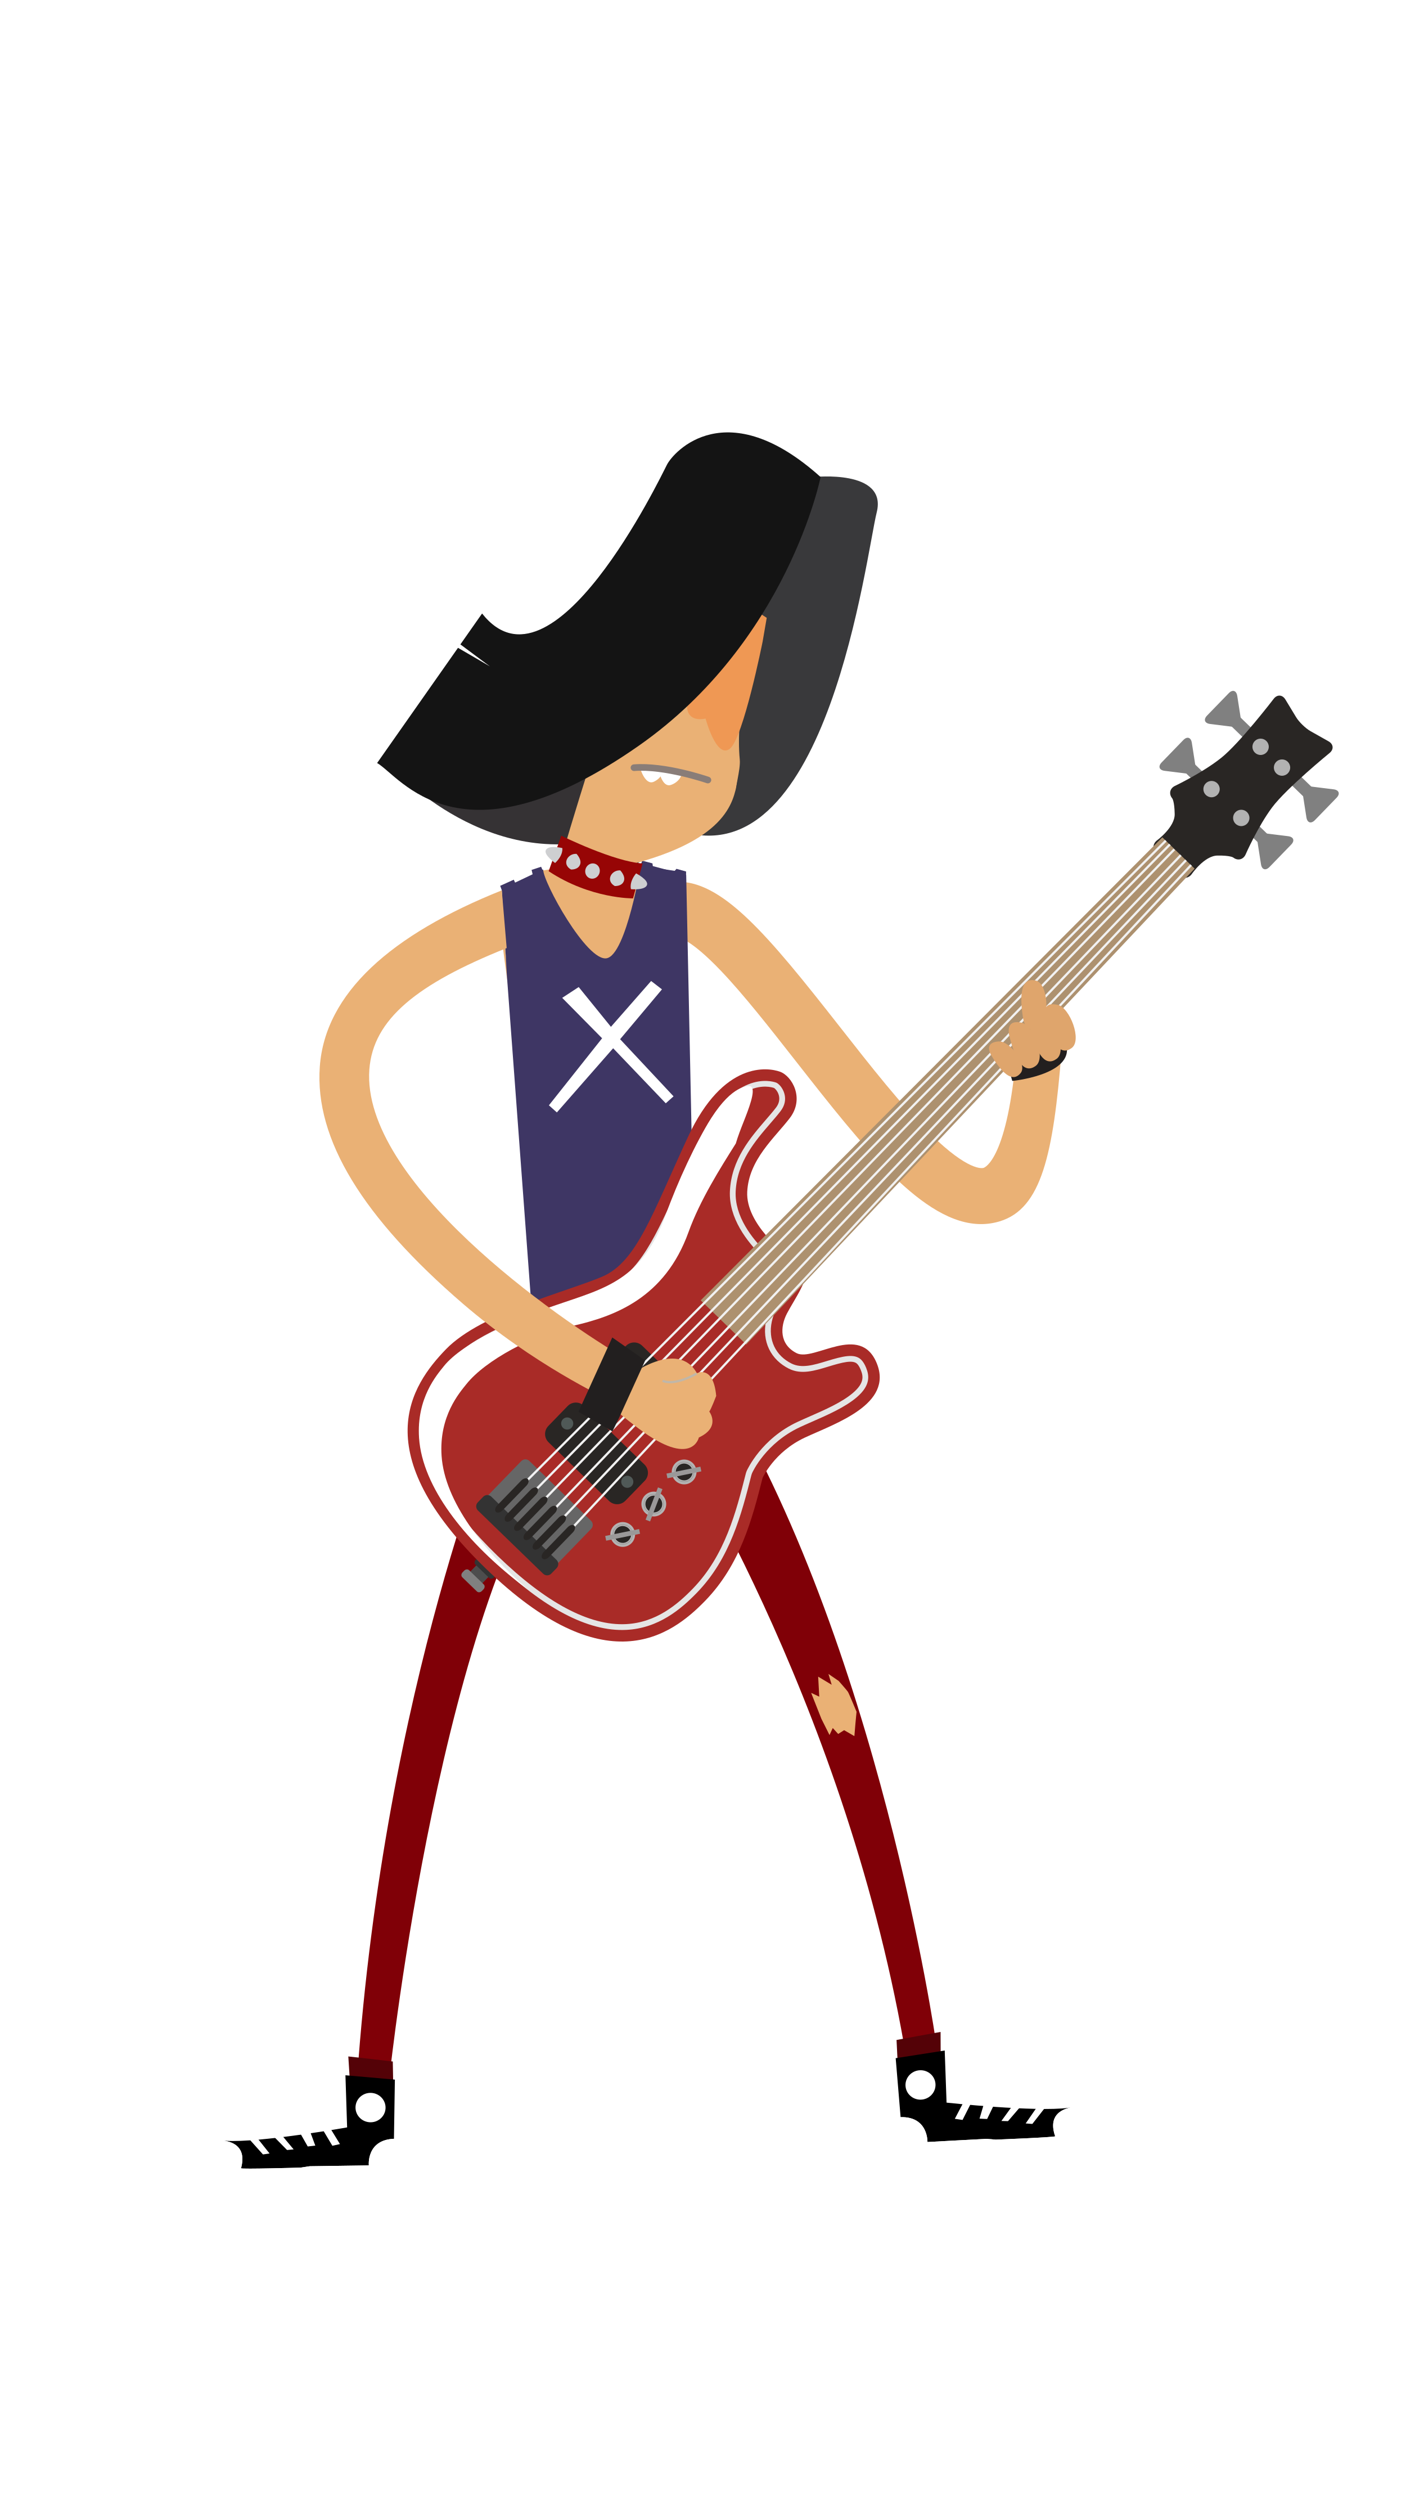 <?xml version="1.0" encoding="utf-8"?>
<!-- Generator: Adobe Illustrator 16.0.0, SVG Export Plug-In . SVG Version: 6.00 Build 0)  -->
<!DOCTYPE svg PUBLIC "-//W3C//DTD SVG 1.1//EN" "http://www.w3.org/Graphics/SVG/1.1/DTD/svg11.dtd">
<svg version="1.1" id="Layer_1" xmlns="http://www.w3.org/2000/svg" xmlns:xlink="http://www.w3.org/1999/xlink" x="0px" y="0px"
	 width="360px" height="640px" viewBox="0 0 360 640" enable-background="new 0 0 360 640" xml:space="preserve">
<g display="none">
	<defs>
		<rect id="XMLID_1_" x="-0.927" y="-0.34" width="360.927" height="639.339"/>
	</defs>
	<use xlink:href="#XMLID_1_"  display="inline" overflow="visible" fill="#FFC73A"/>
	<clipPath id="XMLID_3_" display="inline">
		<use xlink:href="#XMLID_1_"  overflow="visible"/>
	</clipPath>
</g>
<polygon display="none" points="-0.927,640 359.848,640 360,544.627 299.704,541.161 186.141,545.414 69.795,532.311 -1,536.778 "/>
<path fill="#DFA56C" d="M263.158,251.179c0,0-9.505,6.047-6.189,12.954c3.313,6.908,10.584-4.364,10.584-4.364L263.158,251.179z"/>
<g>
	<path fill="#EAB175" d="M251.203,313.339c-14.737,0-30.027-19.506-47.469-41.749c-6.841-8.726-13.304-16.967-19.152-23.098
		c-7.954-8.336-10.866-8.498-10.985-8.5l-0.847-14.265c11.976-0.741,23.849,13.6,42.23,37.043
		c7.875,10.045,16.017,20.432,23.361,27.621c9.581,9.381,13.129,8.669,13.498,8.559c0.254-0.077,6.213-2.184,8.442-30.079
		l11.521,0.274c-2.102,26.241-5.101,40.252-15.842,43.488C254.382,313.11,252.795,313.339,251.203,313.339z"/>
</g>
<g>
	<path fill="#EAB175" d="M131.812,227.328c0,0-2.256,0.83-3.679,2.373c-1.422,1.542,2.967,29.423,2.967,29.423l5.458,37.729
		l-0.238,8.187l4.864,14.356l21.949-4.153l6.16-91.391l-9.144-4.383l-21.921,3.467l-0.213,1.013L131.812,227.328z"/>
	<g>
		<path fill="#3E3664" d="M163.958,222.429l0.42-2.134l2.685,0.711l0.128,1.068l5.564,0.84l0.453-0.517l2.458,0.68v2.393
			c0,0-5.72-2.791-5.917-2.817C169.553,222.63,163.958,222.429,163.958,222.429z"/>
		<path fill="#3E3664" d="M128.483,227.907l1.296,21.699l6.156,82.903l-3.304,3.306v6.167l48.506-6.138l-0.656-5.808l-2.607-2.015
			l-2.176-104.04l-11.482-3.073c0,0-3.835,23.504-8.9,24.386c-5.066,0.88-16.248-19.433-16.248-22.737L128.483,227.907z"/>
		<polygon fill="#3E3664" points="138.549,221.87 139.143,223.231 128.671,228.392 128.072,226.748 131.551,225.176 
			131.887,225.924 136.376,223.792 136.113,222.67 		"/>
	</g>
	<g>
		<path fill="#771612" d="M134.76,334.553l-2.803-0.121l-0.388,12.181l29.468-1.663l21.267-2.771l0.714-3.363
			c0,0-0.937-0.552-0.93-0.841c0.007-0.287,1.201-4.611,1.201-4.611l-7.036-0.056L134.76,334.553z"/>
		<path fill="#CECFD1" d="M181.138,335.844c0,0,3.109,0.322,3.16,1.5c0.058,1.305-2.947,2.14-2.947,2.14
			S180.352,338.278,181.138,335.844z"/>
		<path fill="#CECFD1" d="M132.771,342.516c0,0-3.066-0.315-3.117-1.479c-0.055-1.285,2.908-2.111,2.908-2.111
			S133.548,340.115,132.771,342.516z"/>
		<path fill="#CECFD1" d="M139.932,340.704c-0.266,0.966-1.267,1.532-2.234,1.265c-0.964-0.268-2.213-1.048-1.947-2.016
			c0.267-0.963,1.949-1.75,2.915-1.483C139.632,338.737,140.199,339.737,139.932,340.704z"/>
		<circle fill="#CECFD1" cx="152.621" cy="339.608" r="1.814"/>
		<path fill="#CECFD1" d="M176.521,338.507c-0.253,0.911-1.953,1.662-2.867,1.408c-0.912-0.253-1.448-1.198-1.196-2.109
			c0.253-0.916,1.197-1.45,2.111-1.197C175.481,336.86,176.774,337.593,176.521,338.507z"/>
		<path fill="#CECFD1" d="M146.708,340.255c-0.214,0.772-1.014,1.228-1.788,1.012c-0.774-0.215-1.874-0.933-1.661-1.707
			c0.214-0.774,1.661-1.307,2.436-1.095C146.469,338.681,146.922,339.48,146.708,340.255z"/>
		<circle fill="#CECFD1" cx="159.948" cy="339.132" r="1.602"/>
		<path fill="#CECFD1" d="M168.721,339.237c-0.228,0.827-1.583,1.377-2.409,1.149c-0.826-0.229-1.311-1.084-1.083-1.912
			c0.228-0.825,1.083-1.31,1.911-1.081C167.966,337.621,168.951,338.411,168.721,339.237z"/>
	</g>
	<g>
		<polygon fill="#FFFFFF" points="169.49,253.25 158.776,266.011 172.459,280.633 170.467,282.417 156.992,268.323 142.584,284.754 
			140.545,282.934 154.165,265.772 143.949,255.424 148.174,252.659 156.425,262.842 166.717,251.108 		"/>
	</g>
</g>
<path fill="#800007" d="M133.21,345.675l-4.038,12.755l-1.189,3.368c0,0-29.482,69.218-36.548,170.182l8.393-1.228
	c0,0,13.319-123.453,46.484-163.375l24.883-2.406c0,0,44.51,68.944,60.275,158.411l8.187-0.615c0,0-14.618-102.338-56.461-169.893
	l-1.465-11.703L133.21,345.675z"/>
<path fill="#EAB175" d="M214.749,430.286l-2.631-1.8l0.831,2.77l-3.46-2.077l0.276,5.122l-2.077-0.969l2.629,6.644l2.078,4.153
	l0.83-1.801l1.385,1.522l1.521-0.969l2.63,1.523l0.277-3.322l0.277-2.906c0,0-1.938-4.706-2.214-5.121
	C216.825,432.641,214.749,430.286,214.749,430.286z"/>
<path fill="#DFD4C3" d="M129.66,247.217l-0.359-5.721c-0.028-0.003-0.057-0.006-0.086-0.008L129.66,247.217z"/>
<path fill="#DFD4C3" d="M128.072,226.748l0.022,0.276c0.007,0,0.015,0.002,0.022,0.002L128.072,226.748z"/>
<g>
	<g>
		<g>
			<g>
				<g>
					<g>
						<g>
							<path fill="#808080" d="M314.612,177.445c0.982-1.016,1.966-0.703,2.183,0.693l0.882,5.658
								c0.216,1.398-0.753,2.399-2.156,2.225l-5.686-0.705c-1.401-0.175-1.745-1.147-0.761-2.162L314.612,177.445z"/>
						</g>
						<g>
							
								<rect x="316.063" y="182.08" transform="matrix(-0.696 0.718 -0.718 -0.696 672.315 87.305)" fill="#808080" width="3.23" height="7.752"/>
						</g>
					</g>
					<g>
						<g>
							<path fill="#808080" d="M342.22,204.212c0.985-1.015,0.642-1.988-0.761-2.163l-5.684-0.705
								c-1.401-0.173-2.372,0.828-2.155,2.225l0.88,5.66c0.218,1.396,1.201,1.708,2.186,0.693L342.22,204.212z"/>
						</g>
						<g>
							
								<rect x="332.003" y="197.533" transform="matrix(-0.696 0.718 -0.718 -0.696 710.489 102.235)" fill="#808080" width="3.231" height="7.754"/>
						</g>
					</g>
				</g>
				<g>
					<g>
						<g>
							<path fill="#808080" d="M302.98,189.44c0.984-1.014,1.967-0.701,2.184,0.695l0.882,5.659
								c0.217,1.398-0.754,2.398-2.157,2.224l-5.684-0.705c-1.403-0.174-1.745-1.146-0.761-2.162L302.98,189.44z"/>
						</g>
						<g>
							
								<rect x="304.431" y="194.077" transform="matrix(-0.696 0.718 -0.718 -0.696 661.209 116.045)" fill="#808080" width="3.231" height="7.752"/>
						</g>
					</g>
					<g>
						<g>
							<path fill="#808080" d="M330.59,216.209c0.984-1.016,0.64-1.987-0.762-2.162l-5.684-0.705
								c-1.402-0.173-2.372,0.827-2.156,2.225l0.88,5.658c0.218,1.398,1.199,1.71,2.187,0.693L330.59,216.209z"/>
						</g>
						<g>
							
								<rect x="320.372" y="209.532" transform="matrix(-0.696 0.718 -0.718 -0.696 699.298 130.611)" fill="#808080" width="3.23" height="7.752"/>
						</g>
					</g>
				</g>
				<g>
					<g>
						<g>
							<path fill="#4D4D4D" d="M123.102,405.689c-0.369,0.379-0.935,0.434-1.262,0.117l-1.901-1.839
								c-0.326-0.316-0.291-0.883,0.08-1.265l2.11-2.182c0.37-0.382,0.935-0.436,1.262-0.12l1.901,1.838
								c0.327,0.316,0.292,0.884-0.079,1.269L123.102,405.689z"/>
						</g>
					</g>
					<g>
						<g>
							<path fill="#333333" d="M126.448,403.81c-0.347,0.36-0.876,0.408-1.185,0.113l-3.549-3.437
								c-0.306-0.296-0.274-0.83,0.073-1.188l0,0c0.347-0.359,0.878-0.408,1.187-0.112l3.548,3.434
								C126.828,402.919,126.797,403.45,126.448,403.81L126.448,403.81z"/>
						</g>
					</g>
					<g>
						<g>
							<path fill="#808080" d="M123.379,407.257c-0.37,0.383-0.934,0.438-1.26,0.118l-3.76-3.637
								c-0.328-0.316-0.293-0.881,0.078-1.264l0.406-0.422c0.369-0.38,0.934-0.436,1.261-0.119l3.761,3.637
								c0.326,0.317,0.292,0.883-0.08,1.268L123.379,407.257z"/>
						</g>
					</g>
				</g>
				<g>
					<path fill="#A92B27" d="M195.265,378.278c0,0,2.94-6.622,10.828-10.298c7.884-3.671,22.647-8.501,18.41-18.989
						c-4.237-10.49-16.101-0.377-20.523-2.611c-4.425-2.229-4.271-6.723-2.479-10.165c1.79-3.442,6.145-9.537,4.346-11.078
						c-1.624-1.386-3.67-3.221-4.058-3.57l-0.712-0.64c0,0-10.148-7.577-9.755-15.837c0.395-8.263,6.997-13.802,10.889-18.878
						c3.893-5.076,0.566-10.772-2.481-11.875s-14.469-2.911-23.569,16.667c-9.103,19.579-13.091,31.973-21.917,35.768
						c-8.824,3.794-30.998,9.259-40.051,18.595c-9.055,9.34-20.495,26.389,10.078,56.028c30.572,29.639,47.312,17.622,56.312,8.339
						C189.579,400.452,192.589,388.803,195.265,378.278z"/>
				</g>
				<g>
					<path fill="#E5E5E5" d="M126.326,399.273c-12.791-12.398-19.184-23.654-19.001-33.449c0.154-8.25,4.885-14.168,8.989-18.399
						c6.219-6.415,19.862-11.112,29.824-14.54c3.699-1.272,6.889-2.373,9.274-3.397c8.299-3.568,12.55-13.065,18.982-27.44
						c1.386-3.098,2.819-6.298,4.444-9.796c8.638-18.577,18.76-15.543,19.885-15.135c0.117,0.043,0.403,0.176,0.787,0.551
						c1.096,1.062,2.584,3.842,0.355,6.748c-0.774,1.012-1.688,2.07-2.657,3.188c-3.777,4.376-8.48,9.82-8.839,17.344
						c-0.306,6.354,4.125,12.042,7.892,15.696c1.364,1.32,2.485,2.218,2.905,2.543l0.042,0.036l0.603,0.541
						c0.156,0.142,1.578,1.418,3.01,2.666l0.396,0.347l-0.198,0.488c-0.565,1.392-1.87,3.62-2.572,4.82
						c-0.582,0.991-1.13,1.929-1.567,2.768c-2.391,4.592-1.931,9.332,1.203,12.366c0.726,0.704,1.588,1.31,2.566,1.803
						c2.632,1.326,5.75,0.376,9.052-0.63c4.075-1.244,7.09-1.997,8.778-0.361c0.49,0.478,0.923,1.172,1.286,2.068
						c0.822,2.036,1.175,4.532-2.441,7.606c-2.976,2.531-7.45,4.492-11.396,6.219c-1.099,0.483-2.128,0.935-3.081,1.378
						c-8.792,4.098-12.143,11.465-12.28,11.777c-0.066,0.15-0.123,0.31-0.164,0.471c-2.545,10.008-5.432,21.35-13.941,30.126
						c-4.092,4.222-9.845,9.12-18.094,9.532C150.562,417.705,139.111,411.668,126.326,399.273z M198.191,278.494
						c-1.078-0.38-9.982-2.896-18.013,14.379c-1.623,3.488-3.052,6.685-4.437,9.777c-6.575,14.694-10.919,24.399-19.748,28.193
						c-2.434,1.048-5.649,2.153-9.373,3.437c-9.824,3.379-23.274,8.011-29.249,14.177c-3.915,4.037-8.427,9.665-8.571,17.393
						c-0.174,9.37,6.067,20.259,18.552,32.364c12.477,12.096,23.56,17.992,32.937,17.519c7.732-0.389,13.205-5.059,17.106-9.083
						c8.238-8.495,11.07-19.636,13.569-29.465c0.063-0.24,0.146-0.48,0.245-0.708c0.15-0.331,3.721-8.185,13.007-12.513
						c0.972-0.453,2.007-0.909,3.105-1.39c3.863-1.691,8.231-3.607,11.04-5.997c3.038-2.582,2.668-4.344,2.027-5.926
						c-0.283-0.703-0.601-1.229-0.942-1.56c-1.105-1.071-3.85-0.348-7.32,0.712c-3.592,1.096-6.985,2.132-10.147,0.536
						c-1.112-0.561-2.096-1.255-2.929-2.061c-3.62-3.51-4.189-8.918-1.484-14.11c0.452-0.873,1.011-1.824,1.601-2.833
						c0.605-1.033,1.67-2.85,2.271-4.15c-1.291-1.132-2.478-2.196-2.618-2.322l-0.584-0.524c-0.455-0.354-1.613-1.285-3.006-2.637
						c-3.987-3.863-8.671-9.921-8.341-16.825c0.385-8.035,5.272-13.692,9.199-18.241c0.952-1.102,1.854-2.145,2.603-3.121
						c1.595-2.081,0.559-4.042-0.213-4.79C198.325,278.575,198.221,278.512,198.191,278.494z"/>
				</g>
				<g>
					<g>
						<path fill="#292624" d="M175.049,368.764c-1.136,1.171-3.008,1.2-4.182,0.063l-15.489-15.017
							c-1.171-1.138-1.199-3.008-0.063-4.181l4.936-5.094c1.137-1.173,3.009-1.202,4.181-0.062l15.49,15.017
							c1.174,1.136,1.201,3.009,0.064,4.181L175.049,368.764z"/>
					</g>
					<g>
						<g>
							<path fill="#505957" d="M176.645,364.994c-0.598,0.614-1.578,0.628-2.194,0.036c-0.616-0.601-0.629-1.581-0.034-2.196
								c0.597-0.616,1.58-0.633,2.196-0.034C177.226,363.394,177.24,364.375,176.645,364.994z"/>
						</g>
						<g>
							<path fill="#505957" d="M161.259,350.077c-0.596,0.616-1.579,0.63-2.193,0.034c-0.615-0.596-0.63-1.58-0.035-2.192
								c0.598-0.618,1.58-0.632,2.195-0.038C161.841,348.48,161.857,349.463,161.259,350.077z"/>
						</g>
					</g>
				</g>
				<g>
					<g>
						<path fill="#292624" d="M160.132,384.146c-1.135,1.174-3.008,1.202-4.18,0.065l-15.49-15.018
							c-1.172-1.135-1.2-3.009-0.064-4.18l4.938-5.095c1.136-1.17,3.008-1.198,4.179-0.063l15.49,15.019
							c1.173,1.138,1.202,3.01,0.065,4.179L160.132,384.146z"/>
					</g>
					<g>
						<g>
							<path fill="#505957" d="M161.728,380.378c-0.595,0.612-1.58,0.631-2.194,0.035c-0.614-0.597-0.629-1.578-0.034-2.195
								c0.596-0.615,1.58-0.629,2.194-0.035C162.31,378.78,162.326,379.762,161.728,380.378z"/>
						</g>
						<g>
							<circle fill="#505957" cx="145.231" cy="364.381" r="1.552"/>
						</g>
					</g>
				</g>
				<g>
					<path fill="#666666" d="M142.068,400.94c-0.567,0.583-1.503,0.601-2.089,0.031l-15.774-15.291
						c-0.585-0.57-0.6-1.507-0.032-2.091l9.289-9.582c0.569-0.587,1.504-0.6,2.09-0.033l15.773,15.295
						c0.586,0.568,0.601,1.501,0.034,2.088L142.068,400.94z"/>
				</g>
				<g>
					<path fill="#333333" d="M141.158,402.799c-0.568,0.588-1.504,0.602-2.089,0.032l-16.695-16.184
						c-0.585-0.567-0.6-1.505-0.031-2.09l1.371-1.414c0.568-0.587,1.503-0.6,2.089-0.032l16.695,16.187
						c0.584,0.565,0.6,1.5,0.031,2.088L141.158,402.799z"/>
				</g>
				<g>
					<path fill="#292624" d="M325.729,206.661c3.688-4.933,14.698-13.907,14.698-13.907c1.135-0.924,1.021-2.269-0.253-2.988
						l-4.619-2.605c-1.272-0.72-2.936-2.332-3.694-3.583l-2.748-4.534c-0.759-1.25-2.104-1.324-2.992-0.162
						c0,0-8.631,11.283-13.447,15.121c-4.818,3.836-11.821,7.161-11.821,7.161c-1.32,0.627-1.642,2.063-0.71,3.192
						c0,0,0.578,0.701,0.63,4.043c0.053,3.345-4.485,6.68-4.485,6.68c-1.18,0.866-1.285,2.408-0.235,3.425l5.703,5.529
						c1.051,1.018,2.588,0.865,3.419-0.34c0,0,3.191-4.639,6.536-4.692c3.345-0.052,4.061,0.505,4.061,0.505
						c1.156,0.896,2.582,0.533,3.169-0.807C318.939,218.699,322.045,211.596,325.729,206.661z"/>
				</g>
				<g>
					<g>
						<circle fill="#B2B2B2" cx="322.771" cy="191.16" r="2.093"/>
					</g>
					<g>
						<circle fill="#B2B2B2" cx="328.257" cy="196.481" r="2.092"/>
					</g>
				</g>
				<g>
					<g>
						<circle fill="#B2B2B2" cx="310.211" cy="201.992" r="2.093"/>
					</g>
					<g>
						<circle fill="#B2B2B2" cx="317.821" cy="209.369" r="2.093"/>
					</g>
				</g>
				<g>
					<polygon fill="#AD916F" points="191.074,344.153 179.416,332.85 297.609,214.336 305.873,222.347 					"/>
				</g>
				<path fill="#FFFFFF" d="M113.064,372.648c-0.678-10.183,4.586-16.132,6.352-18.346c4.869-6.106,17.072-12.619,27.205-14.911
					c10.725-2.428,23.593-7.104,29.683-24.042c2.928-8.128,8.16-16.394,12.095-22.644c0.57-1.934,1.31-3.808,1.98-5.504
					c1.264-3.203,3.175-8.054,1.986-9.002c-0.038-0.029-0.073-0.058-0.122-0.086c-0.09-0.062-0.136-0.078-0.136-0.078
					c-0.6-0.072-4.577-0.322-9.937,8.093c-3.989,6.271-8.661,16.377-11.633,24.622c-6.09,16.939-15.435,18.953-28.16,23.312
					c-9.83,3.367-23.856,9.536-28.727,15.639c-1.766,2.217-7.03,8.168-6.353,18.352c0.843,12.775,11.985,26.262,24.55,36.278
					l0.004,0.005c0.682,0.542,1.384,1.092,2.106,1.631c0.304,0.227,0.607,0.436,0.909,0.654
					C124.025,397.079,113.844,384.46,113.064,372.648"/>
				<polygon fill="#F1F1F1" points="298.715,215.391 298.298,214.986 134.493,379.011 134.91,379.415 				"/>
				<polygon fill="#F1F1F1" points="299.752,216.357 299.335,215.953 136.763,381.365 137.18,381.768 				"/>
				
					<rect x="219.855" y="184.742" transform="matrix(0.718 0.696 -0.696 0.718 271.204 -68.452)" fill="#F1F1F1" width="0.58" height="231.975"/>
				<polygon fill="#F1F1F1" points="302.549,219.108 302.132,218.704 141.49,386.326 141.907,386.729 				"/>
				<polygon fill="#F1F1F1" points="303.879,220.398 303.461,219.993 143.848,388.46 144.265,388.866 				"/>
				<polygon fill="#F1F1F1" points="305.188,221.629 304.77,221.225 146.161,391.085 146.579,391.486 				"/>
			</g>
		</g>
	</g>
	<g>
		<g>
			<path fill="#292624" d="M128.689,386.593c-0.57,0.587-1.331,0.77-1.701,0.41l0,0c-0.37-0.359-0.211-1.127,0.358-1.711
				l6.103-6.297c0.568-0.585,1.329-0.768,1.7-0.407l0,0c0.371,0.358,0.211,1.124-0.358,1.71L128.689,386.593z"/>
		</g>
		<g>
			<path fill="#292624" d="M131.11,388.939c-0.57,0.587-1.331,0.771-1.701,0.412l0,0c-0.37-0.359-0.209-1.126,0.358-1.712
				l6.103-6.297c0.568-0.585,1.329-0.769,1.7-0.409l0,0c0.37,0.357,0.211,1.125-0.358,1.711L131.11,388.939z"/>
		</g>
		<g>
			<path fill="#292624" d="M133.53,391.285c-0.569,0.59-1.329,0.771-1.701,0.413l0,0c-0.371-0.359-0.21-1.127,0.359-1.716
				l6.103-6.292c0.568-0.587,1.329-0.768,1.699-0.411l0,0c0.372,0.36,0.211,1.127-0.357,1.714L133.53,391.285z"/>
		</g>
		<g>
			<path fill="#292624" d="M135.952,393.634c-0.57,0.587-1.33,0.768-1.702,0.411l0,0c-0.371-0.36-0.211-1.125,0.358-1.715
				l6.103-6.293c0.568-0.587,1.329-0.771,1.7-0.411l0,0c0.37,0.361,0.211,1.126-0.357,1.713L135.952,393.634z"/>
		</g>
		<g>
			<path fill="#292624" d="M138.27,396.084c-0.567,0.587-1.33,0.77-1.699,0.41l0,0c-0.371-0.356-0.211-1.126,0.357-1.711
				l6.103-6.297c0.568-0.585,1.329-0.768,1.7-0.408l0,0c0.371,0.359,0.211,1.125-0.357,1.712L138.27,396.084z"/>
		</g>
		<g>
			<path fill="#292624" d="M140.589,398.536c-0.568,0.586-1.329,0.768-1.7,0.408l0,0c-0.372-0.357-0.211-1.122,0.358-1.712
				l6.103-6.294c0.568-0.587,1.329-0.771,1.701-0.413l0,0c0.37,0.364,0.21,1.129-0.358,1.717L140.589,398.536z"/>
		</g>
	</g>
	<path fill="#B4B3B3" d="M170.372,386.135c-0.628,1.636-2.466,2.456-4.103,1.83c-1.634-0.628-2.454-2.467-1.829-4.102
		c0.63-1.637,2.469-2.457,4.101-1.83C170.173,382.674,170.999,384.502,170.372,386.135"/>
	<path fill="#292624" d="M169.42,385.771c-0.425,1.108-1.673,1.665-2.786,1.242c-1.11-0.427-1.666-1.676-1.241-2.787
		c0.426-1.108,1.674-1.666,2.785-1.241C169.286,383.423,169.846,384.66,169.42,385.771"/>
	<path fill="none" stroke="#9A9999" stroke-width="0.179" stroke-miterlimit="10" d="M169.755,385.898
		c-0.497,1.296-1.955,1.944-3.249,1.449c-1.295-0.496-1.944-1.954-1.446-3.25c0.495-1.294,1.951-1.944,3.246-1.447
		C169.599,383.158,170.251,384.605,169.755,385.898z"/>
	
		<rect x="163.142" y="384.445" transform="matrix(-0.358 0.934 -0.934 -0.358 587.096 366.436)" fill="#9A9999" width="8.851" height="1.229"/>
	<path fill="#B4B3B3" d="M160.076,395.896c-1.715,0.35-3.396-0.76-3.744-2.476c-0.35-1.72,0.758-3.397,2.476-3.746
		c1.715-0.35,3.396,0.76,3.746,2.477C162.889,393.869,161.793,395.546,160.076,395.896"/>
	<path fill="#292624" d="M159.873,394.897c-1.166,0.239-2.305-0.516-2.542-1.683c-0.239-1.165,0.516-2.305,1.681-2.54
		c1.165-0.237,2.304,0.513,2.542,1.68C161.784,393.521,161.038,394.657,159.873,394.897"/>
	<path fill="none" stroke="#9A9999" stroke-width="0.179" stroke-miterlimit="10" d="M159.946,395.249
		c-1.359,0.277-2.69-0.603-2.969-1.962c-0.275-1.357,0.604-2.688,1.963-2.965c1.36-0.279,2.69,0.603,2.967,1.962
		C162.173,393.643,161.304,394.972,159.946,395.249z"/>
	
		<rect x="155.049" y="392.339" transform="matrix(-0.98 0.2 -0.2 -0.98 394.301 746.086)" fill="#9A9999" width="8.855" height="1.23"/>
	<path fill="#B4B3B3" d="M175.803,379.894c-1.714,0.351-3.395-0.76-3.745-2.477c-0.35-1.718,0.762-3.396,2.478-3.746
		c1.715-0.351,3.397,0.76,3.746,2.476C178.617,377.867,177.519,379.545,175.803,379.894"/>
	<path fill="#292624" d="M175.601,378.893c-1.166,0.239-2.307-0.516-2.545-1.681c-0.236-1.164,0.52-2.307,1.684-2.542
		c1.164-0.237,2.304,0.518,2.541,1.681C177.509,377.517,176.766,378.654,175.601,378.893"/>
	<path fill="none" stroke="#9A9999" stroke-width="0.179" stroke-miterlimit="10" d="M175.673,379.245
		c-1.359,0.276-2.692-0.602-2.968-1.96c-0.277-1.358,0.602-2.688,1.961-2.968c1.358-0.276,2.691,0.603,2.969,1.963
		C177.897,377.64,177.031,378.971,175.673,379.245z"/>
	
		<rect x="170.776" y="376.334" transform="matrix(-0.98 0.2 -0.2 -0.98 422.202 711.285)" fill="#9A9999" width="8.855" height="1.232"/>
</g>
<g>
	<path fill="#221F1F" d="M259.183,276.688c0.225,0,14.597-1.49,14.001-8.342c-0.596-6.851-3.203-5.287-3.203-5.287l-11.914,9.607
		L259.183,276.688z"/>
	<path fill="#DFA56C" d="M258.534,265.59c1.76,6.694,3.976,9.228,6.671,7.24c2.697-1.988-0.468-10.326-3.59-11.035
		C258.492,261.084,257.821,262.892,258.534,265.59z"/>
	<path fill="#DFA56C" d="M263.892,263.781c1.763,6.695,3.976,9.229,6.674,7.24c2.698-1.987-0.467-10.325-3.59-11.036
		C263.852,259.276,263.182,261.083,263.892,263.781z"/>
	<path fill="#DFA56C" d="M267.735,261.013c1.763,6.694,3.976,9.229,6.674,7.242c2.698-1.99-0.466-10.327-3.59-11.036
		C267.694,256.507,267.025,258.315,267.735,261.013z"/>
	<path fill="#DFA56C" d="M261.895,260.278c-1.029-6.845,0.004-10.047,3.27-9.287c3.263,0.761,3.65,9.669,1.062,11.556
		C263.637,264.434,262.309,263.038,261.895,260.278z"/>
	<path fill="#DFA56C" d="M253.974,270.413c3.052,5.012,5.521,6.535,7.354,4.266c1.836-2.271-2.79-8.28-5.611-8.099
		S252.744,268.393,253.974,270.413z"/>
</g>
<g>
	<g>
		<path fill="#EAB175" d="M155.916,358.329c-0.771-0.442-19.205-8.945-37.409-24.627c-25.562-22.021-37.957-42.014-36.626-60.628
			c1.346-18.859,18.239-33.822,46.603-45.167l1.247,14.772c-22.85,9.139-34.239,18.186-35.163,31.121
			c-2.033,28.461,47.426,63.476,66.655,74.567L155.916,358.329z"/>
	</g>
	<g>
		<g>
			<path fill="#EAB175" d="M158.385,350.695l2.693,1.462c0,0,12.442-9.449,17.365-0.649c0,0,4.206-2.231,4.936,5.811
				c0,0-1.322,3.462-1.771,4c0,0,3.064,3.989-2.67,6.642c0,0-1.695,7.978-15.426-2.3c-13.732-10.274-10.794-11.609-10.794-11.609
				L158.385,350.695z"/>
		</g>
		<g>
			<path fill="#C0B7A9" d="M178.491,351.87c-6.371,3.474-8.897,1.85-9.001,1.777l0.317-0.476c0.023,0.017,2.395,1.476,8.412-1.805
				L178.491,351.87z"/>
		</g>
		<g>
			<polygon fill="#221F1F" points="158.51,362.925 165.193,348.247 156.771,342.355 148.115,361.389 156.802,366.392 			"/>
		</g>
	</g>
</g>
<g>
	<path fill="#39393B" d="M208.362,122.113c0,0,18.885-2.067,16.123,9.014c-2.763,11.083-12.53,92.848-49.743,81.743
		c-5.37-1.601-16.653,15.002-16.653,15.002C135.904,211.874,208.362,122.113,208.362,122.113z"/>
	<path fill="#353234" d="M97.997,193.917c0,0,20.742,25.029,49.587,21.955c37.133-3.956,13.204-35.41,13.204-35.41L97.997,193.917z"
		/>
	<g>
		<path fill="#EAB175" d="M205.243,131.491c0,0-15.456,64.018-16.485,68.809c-1.029,4.791-2.389,15.425-30.715,21.81
			c-7.777,1.753-15.667,2.438-14.062-3.246c4.562-16.17,16.446-52.377,16.446-52.377l30.304-38.139L205.243,131.491z"/>
		<g>
			<path fill="#970505" d="M143.711,213.918c0,0,13.604,6.712,20.827,7.097l-2.45,8.948c0,0-10.899,0.152-21.609-6.961
				L143.711,213.918z"/>
			<path fill="#CECFD1" d="M162.867,223.561c0,0,3.239,1.663,2.798,2.965c-0.49,1.439-4.106,1.077-4.106,1.077
				S160.983,225.872,162.867,223.561z"/>
			<path fill="#CECFD1" d="M142.131,220.907c0,0-2.981-2.093-2.364-3.322c0.683-1.359,4.214-0.502,4.214-0.502
				S144.315,218.876,142.131,220.907z"/>
			<path fill="#CECFD1" d="M158.818,222.797c0,0,1.394,1.424,0.926,2.716c-0.517,1.43-2.34,1.285-2.34,1.285
				C154.989,225.438,156.523,222.651,158.818,222.797z"/>
			<path fill="#CECFD1" d="M147.61,218.566c0,0,1.392,1.423,0.925,2.715c-0.516,1.43-2.34,1.286-2.34,1.286
				C143.781,221.207,145.315,218.42,147.61,218.566z"/>
			
				<ellipse transform="matrix(0.935 0.354 -0.354 0.935 88.831 -39.269)" fill="#CECFD1" cx="151.691" cy="223.035" rx="1.857" ry="1.974"/>
		</g>
		<path fill="#39393B" d="M205.53,127.831c0,0-18.442,42.474-16.117,66.594c0.264,2.729-1.495,7.941-0.732,8.149
			c5.982,1.626,27.557-69.431,27.557-69.431L205.53,127.831z"/>
		<path fill="#EF9854" d="M195.261,164.261c0,0-4.906,24.564-8.358,27.369c-3.451,2.807-6.245-7.699-6.245-7.699
			s-3.971,1.041-4.637-2.221c-0.667-3.259,2.184-4.094,2.184-4.094l8.903-19.595l2.342-4.327l6.867,4.454L195.261,164.261z"/>
		<g>
			<path fill="#FFFFFF" d="M174.297,198.155c0.486-0.081-0.242,1.99-2.498,2.763c-2.254,0.773-3.096-3.654-3.096-3.654
				L174.297,198.155z"/>
			<path fill="#FFFFFF" d="M169.609,197.118c0.475-0.126-0.047,2.006-2.214,2.993c-2.168,0.987-3.443-3.335-3.443-3.335
				L169.609,197.118z"/>
			<g>
				<path fill="#897D78" d="M181.286,200.523c0.34-0.016,0.653-0.232,0.774-0.572c0.156-0.444-0.079-0.929-0.527-1.083
					c-0.454-0.158-11.188-3.842-19.266-3.209c-0.473,0.038-0.827,0.446-0.791,0.916c0.038,0.469,0.48,0.814,0.922,0.781
					c7.717-0.601,18.459,3.083,18.566,3.12C181.072,200.513,181.178,200.527,181.286,200.523z"/>
			</g>
		</g>
		<g>
			<path fill="#141414" d="M170.764,118.963c-1.752,3.424-29.347,60.879-47.328,38.076l-5.555,7.912l7.557,5.625l-8.169-4.753
				l-20.71,29.49c5.979,3.401,21.104,27.641,66.931-4.379c38.17-26.67,46.625-68.825,46.625-68.825
				C186.047,100.5,172.514,115.538,170.764,118.963z"/>
		</g>
	</g>
</g>
<g>
	<path fill="#540207" d="M240.829,520.121c-0.581,0.084-11.274,2.062-11.274,2.062l0.231,4.714l11.066-1.438L240.829,520.121z"/>
	<g>
		<path d="M270.169,546.825c0.093,0.271-15.222,0.864-15.222,0.864s-2.084-0.195-2.371-0.195c-0.29,0-15.106,0.808-15.106,0.808
			s0.23-6.557-6.874-6.366l-1.259-15.092l12.552-1.964l0.473,13.342c0,0,22.771,2.456,31.206,1.328
			c0.16-0.021,0.319-0.04,0.476-0.059C271.713,539.973,268.35,541.565,270.169,546.825z"/>
		<path fill="#FFFFFF" d="M230.597,541.964l-0.001-0.028c7.104-0.19,6.874,6.366,6.874,6.366s14.816-0.808,15.106-0.808
			c0.287,0,2.371,0.195,2.371,0.195s15.314-0.593,15.222-0.864c-1.819-5.26,1.544-6.853,3.874-7.334
			c8.007-0.922,9.206,2.745,9.206,2.745l0.688,6.235c-7.438,3.206-28.936,3.324-28.936,3.324l-1.278-0.311l-23.622,1.368
			c0,0-0.612-8.59-0.47-9.6C229.774,542.247,230.597,541.964,230.597,541.964z"/>
		<polygon fill="#FFFFFF" points="267.802,539.226 264.327,543.673 262.62,543.545 265.621,539.209 		"/>
		<polygon fill="#FFFFFF" points="261.197,539.348 258.096,542.96 256.402,542.915 259.526,538.602 		"/>
		<polygon fill="#FFFFFF" points="254.559,538.654 252.751,542.41 250.805,542.319 251.995,538.281 		"/>
		<polygon fill="#FFFFFF" points="248.632,538.351 246.452,542.654 244.477,542.361 246.737,538.047 		"/>
		
			<ellipse transform="matrix(-0.99 0.142 -0.142 -0.99 544.998 1028.516)" fill="#FFFFFF" cx="235.887" cy="533.658" rx="3.846" ry="3.765"/>
	</g>
</g>
<g>
	<path fill="#540207" d="M89.185,526.398c0.585,0.044,11.388,1.295,11.388,1.295l0.087,4.72l-11.139-0.688L89.185,526.398z"/>
	<g>
		<path d="M61.715,555.02c-0.076,0.276,15.244-0.164,15.244-0.164s2.067-0.335,2.355-0.355c0.286-0.018,15.124-0.213,15.124-0.213
			s-0.671-6.525,6.431-6.814l0.237-15.145l-12.656-1.112l0.429,13.344c0,0-22.553,3.988-31.045,3.432
			c-0.163-0.009-0.322-0.02-0.479-0.025C59.711,548.288,63.175,549.648,61.715,555.02z"/>
		<path fill="#FFFFFF" d="M100.867,547.501l0-0.028c-7.102,0.289-6.431,6.814-6.431,6.814S79.6,554.482,79.313,554.5
			c-0.288,0.021-2.355,0.355-2.355,0.355s-15.32,0.44-15.244,0.164c1.46-5.371-2.004-6.731-4.361-7.054
			c-8.051-0.383-9,3.357-9,3.357l-0.265,6.268c7.638,2.695,29.094,1.364,29.094,1.364l1.254-0.396l23.66-0.227
			c0,0,0.034-8.613-0.179-9.609C101.708,547.728,100.867,547.501,100.867,547.501z"/>
		<polygon fill="#FFFFFF" points="63.561,547.277 67.33,551.48 69.022,551.238 65.738,547.114 		"/>
		<polygon fill="#FFFFFF" points="70.159,546.955 73.5,550.351 75.185,550.19 71.775,546.096 		"/>
		<polygon fill="#FFFFFF" points="76.737,545.816 78.793,549.441 80.729,549.218 79.27,545.271 		"/>
		<polygon fill="#FFFFFF" points="82.629,545.114 85.096,549.259 87.047,548.833 84.5,544.682 		"/>
		
			<ellipse transform="matrix(0.997 0.075 -0.075 0.997 40.596 -5.594)" fill="#FFFFFF" cx="95.03" cy="539.571" rx="3.848" ry="3.765"/>
	</g>
</g>
</svg>
